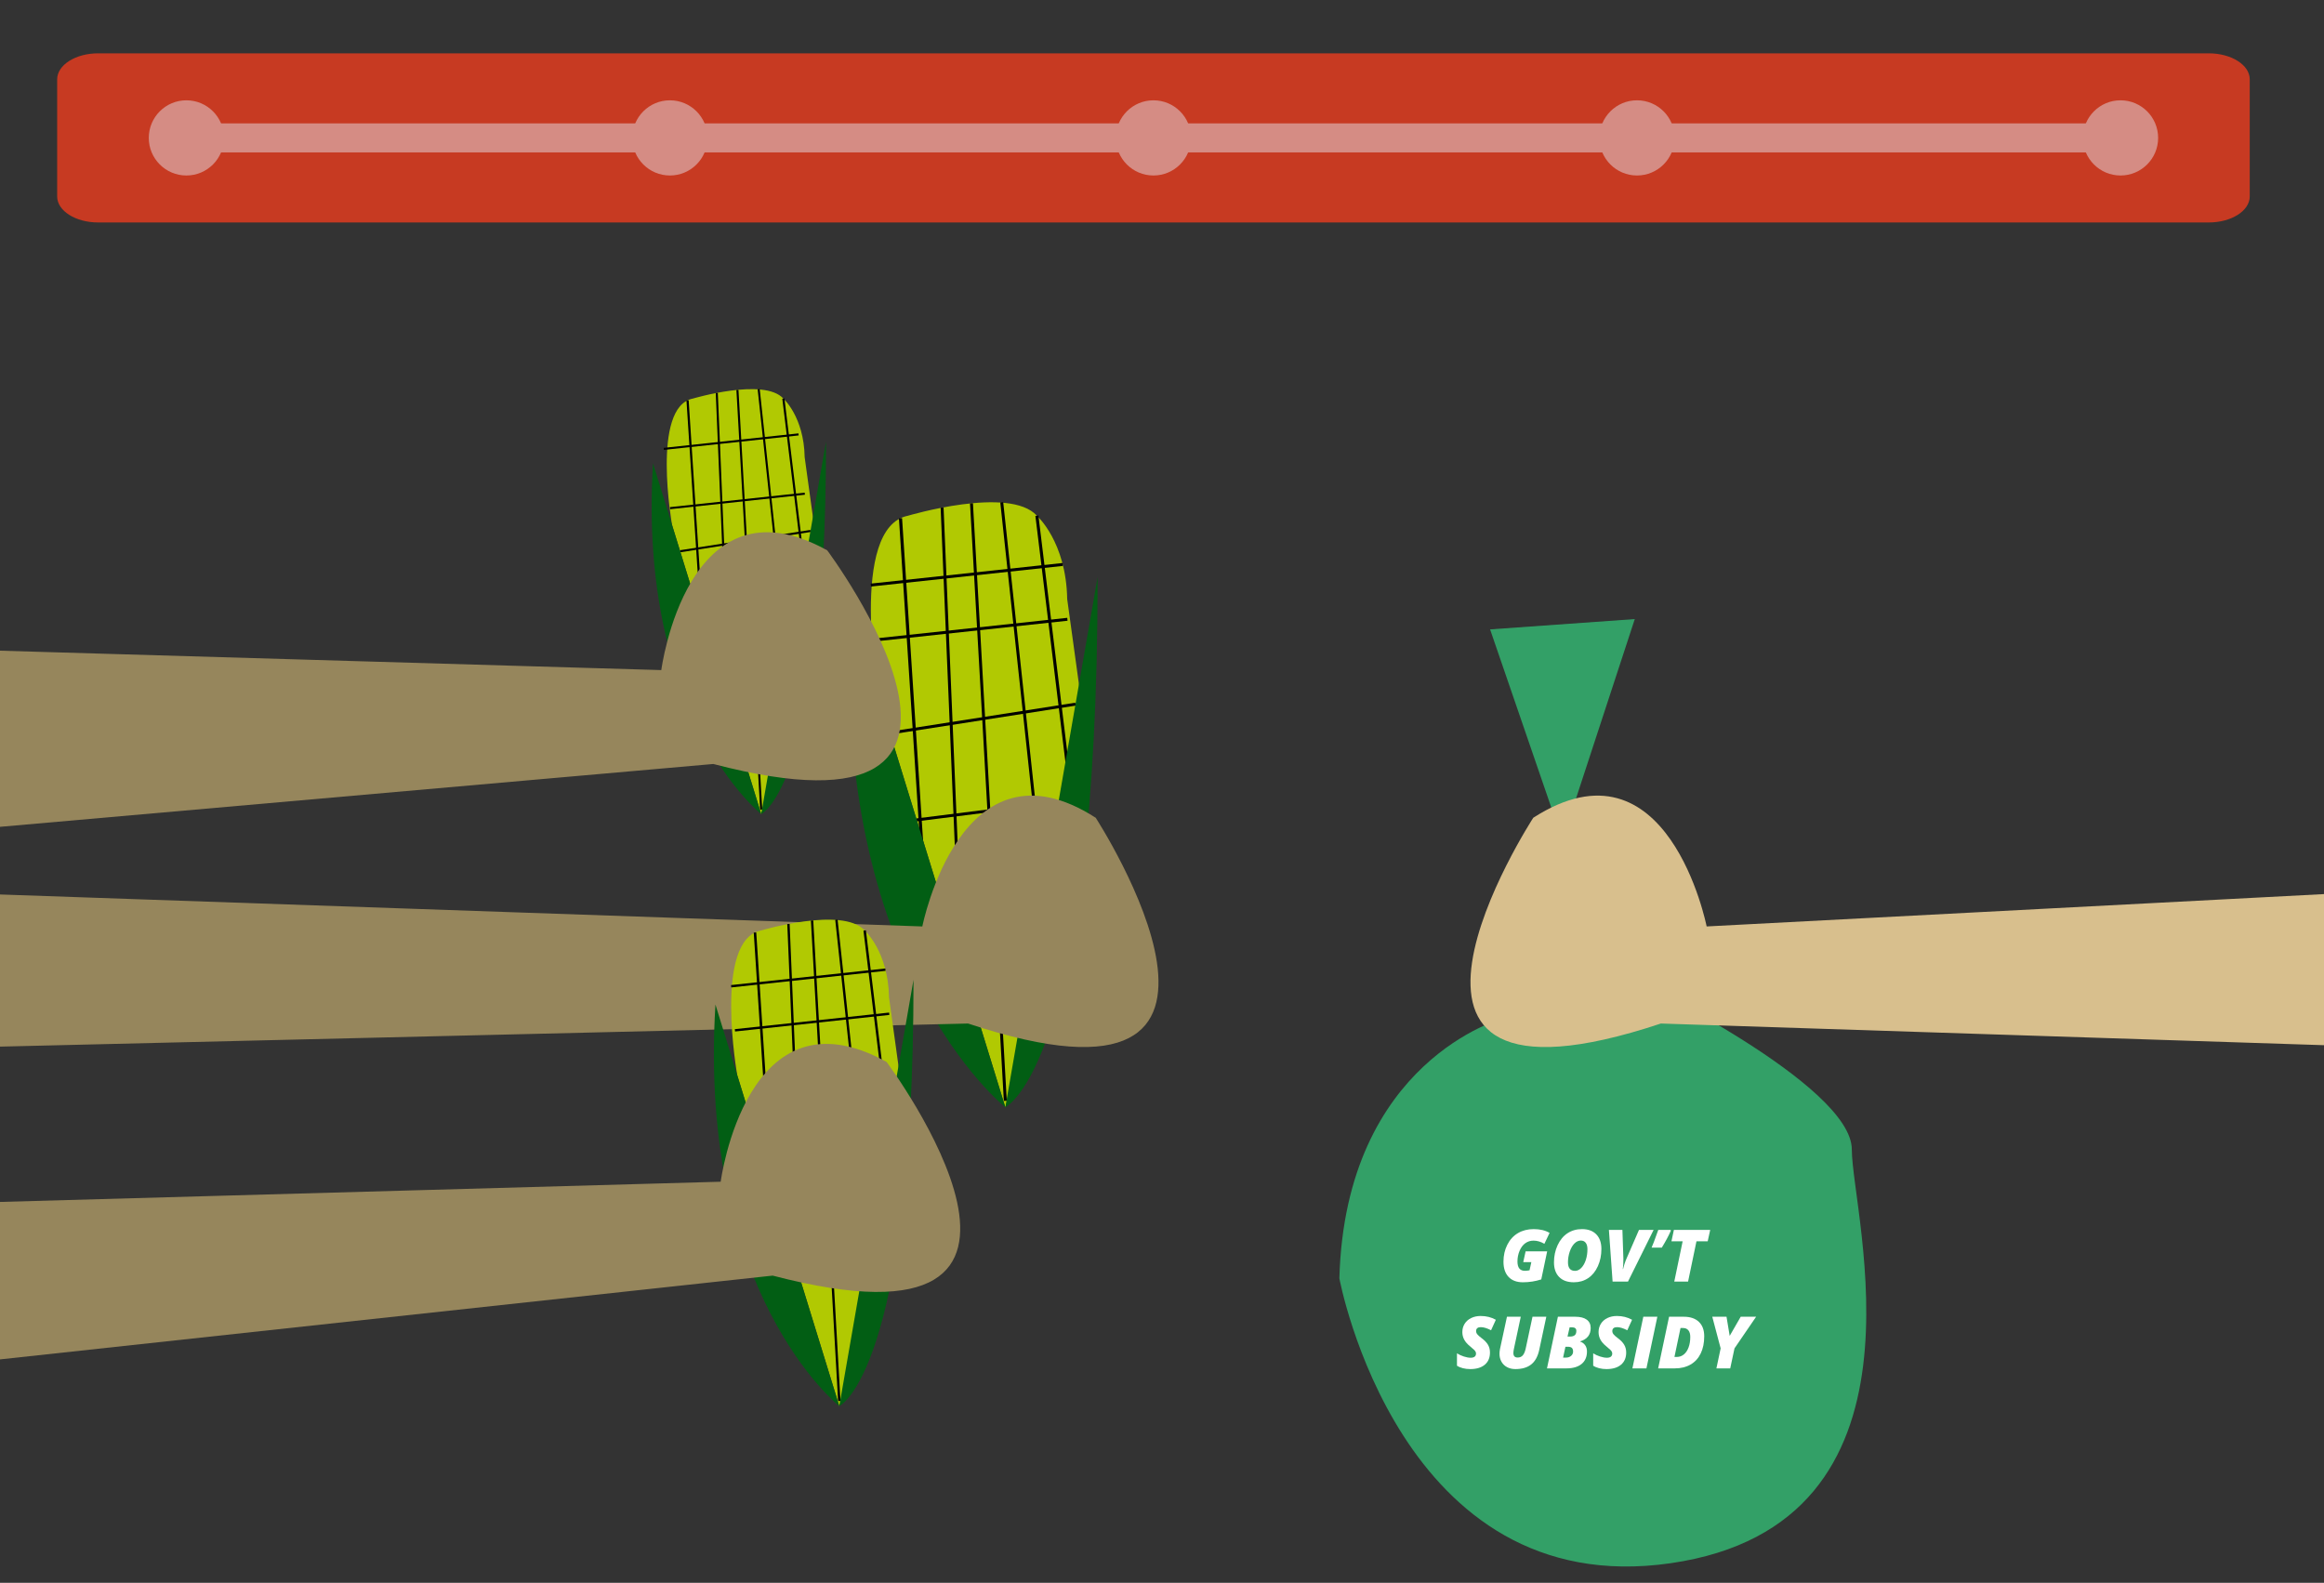 <?xml version="1.0" encoding="utf-8"?>
<!-- Generator: Adobe Illustrator 17.0.0, SVG Export Plug-In . SVG Version: 6.00 Build 0)  -->
<!DOCTYPE svg PUBLIC "-//W3C//DTD SVG 1.1//EN" "http://www.w3.org/Graphics/SVG/1.1/DTD/svg11.dtd">
<svg version="1.1" id="Layer_1" xmlns="http://www.w3.org/2000/svg" xmlns:xlink="http://www.w3.org/1999/xlink" x="0px" y="0px"
	 width="640px" height="435.917px" viewBox="0 0 640 435.917" enable-background="new 0 0 640 435.917" xml:space="preserve">
<rect x="0" y="0" width="640" height="435.917" fill="#333333" stroke="none"/>
<path fill="#C73A22" d="M619.551,54.102c0,3.958-5.056,7.167-11.293,7.167H27.036c-6.237,0-11.293-3.209-11.293-7.167V21.854
	c0-3.958,5.056-7.167,11.293-7.167h581.222c6.237,0,11.293,3.209,11.293,7.167V54.102z"/>
<line fill="none" stroke="#FFFFFF" stroke-width="1.882" stroke-miterlimit="10" x1="51.326" y1="37.978" x2="583.968" y2="37.978"/>
<circle fill="#D58C84" cx="51.326" cy="37.978" r="10.354"/>
<circle fill="#D58C84" cx="317.647" cy="37.978" r="10.354"/>
<circle fill="#D58C84" cx="583.968" cy="37.978" r="10.354"/>
<circle fill="#D58C84" cx="184.486" cy="37.978" r="10.354"/>
<circle fill="#D58C84" cx="450.808" cy="37.978" r="10.354"/>
<line fill="none" stroke="#D58C84" stroke-width="8" stroke-miterlimit="10" x1="51.326" y1="37.978" x2="583.968" y2="37.978"/>
<path fill="#B1C902" d="M241.916,191.632c0,0-8.282-46.369,8.127-49.597c0,0,27.976-8.339,35.508,0c0,0,8.07,7.154,8.339,22.945
	l4.035,29.241l-18.023,102.489l-3.049,8.223L241.916,191.632z"/>
<line stroke="#000000" stroke-width="0.859" stroke-miterlimit="10" x1="247.987" y1="142.723" x2="254.631" y2="244.732"/>
<line stroke="#000000" stroke-width="0.807" stroke-miterlimit="10" x1="287.317" y1="244.82" x2="275.867" y2="138.329"/>
<line stroke="#000000" stroke-width="0.839" stroke-miterlimit="10" x1="285.551" y1="142.035" x2="293.95" y2="210.9"/>
<line stroke="#000000" stroke-width="0.807" stroke-miterlimit="10" x1="239.826" y1="161.134" x2="292.66" y2="155.456"/>
<line stroke="#000000" stroke-width="0.807" stroke-miterlimit="10" x1="241.116" y1="176.232" x2="293.95" y2="170.553"/>
<line stroke="#000000" stroke-width="0.807" stroke-miterlimit="10" x1="259.443" y1="139.808" x2="264.569" y2="262.01"/>
<line stroke="#000000" stroke-width="0.807" stroke-miterlimit="10" x1="267.533" y1="138.616" x2="276.852" y2="303.167"/>
<line stroke="#000000" stroke-width="0.807" stroke-miterlimit="10" x1="245.08" y1="201.894" x2="296.177" y2="193.929"/>
<path stroke="#000000" stroke-width="0.807" stroke-miterlimit="10" d="M252.452,225.801"/>
<line stroke="#000000" stroke-width="0.807" stroke-miterlimit="10" x1="252.452" y1="225.801" x2="291.483" y2="220.892"/>
<line stroke="#000000" stroke-width="0.807" stroke-miterlimit="10" x1="258.316" y1="244.82" x2="287.795" y2="242.073"/>
<path stroke="#000000" stroke-width="1.107" stroke-miterlimit="10" d="M543.117,332.105"/>
<path fill="#B1C902" d="M185.082,144.612c0,0-5.818-32.57,5.709-34.838c0,0,19.651-5.858,24.942,0c0,0,5.669,5.025,5.858,16.117
	l2.834,20.54l-12.66,71.991l-2.142,5.776L185.082,144.612z"/>
<line stroke="#000000" stroke-width="0.603" stroke-miterlimit="10" x1="189.347" y1="110.258" x2="194.014" y2="181.911"/>
<line stroke="#000000" stroke-width="0.567" stroke-miterlimit="10" x1="216.973" y1="181.973" x2="208.93" y2="107.171"/>
<line stroke="#000000" stroke-width="0.589" stroke-miterlimit="10" x1="215.732" y1="109.774" x2="221.633" y2="158.146"/>
<line stroke="#000000" stroke-width="0.567" stroke-miterlimit="10" x1="182.798" y1="123.627" x2="219.91" y2="119.638"/>
<line stroke="#000000" stroke-width="0.567" stroke-miterlimit="10" x1="184.521" y1="139.952" x2="221.633" y2="135.963"/>
<line stroke="#000000" stroke-width="0.567" stroke-miterlimit="10" x1="197.394" y1="108.21" x2="200.994" y2="194.047"/>
<line stroke="#000000" stroke-width="0.567" stroke-miterlimit="10" x1="203.077" y1="107.373" x2="209.623" y2="222.957"/>
<line stroke="#000000" stroke-width="0.567" stroke-miterlimit="10" x1="187.305" y1="151.82" x2="223.196" y2="146.226"/>
<path fill="#025E14" d="M209.623,224.198c0,0-34.075-26.894-29.791-96.614L209.623,224.198z"/>
<path fill="#025E14" d="M227.478,121.632l-17.855,102.566C209.623,224.198,227.478,216.009,227.478,121.632z"/>
<line stroke="#000000" stroke-width="0.807" stroke-miterlimit="10" x1="283.399" y1="262.01" x2="263.617" y2="262.01"/>
<path fill="#025E14" d="M276.852,304.934c0,0-48.51-38.287-42.412-137.544L276.852,304.934z"/>
<polygon fill="#33A067" points="430.275,231.32 410.352,173.337 450.198,170.498 "/>
<path fill="#33A067" d="M413.981,280.447c0,0-43.475,11.47-45.136,71.608c0,0,16.482,89.292,91.255,78.461
	c74.772-10.831,49.868-96.068,49.868-113.923s-59.77-46.753-59.77-46.753L413.981,280.447z"/>
<path fill="#025E14" d="M302.272,158.917l-25.419,146.017C276.852,304.934,302.272,293.276,302.272,158.917z"/>
<path fill="#96865C" d="M-5,288.365l271.604-6.48c91.797,30.519,35.136-56.672,35.136-56.672
	c-37.118-23.84-47.743,29.935-47.743,29.935l-262.052-9.085"/>
<path fill="#B1C902" d="M203.035,296.143c0,0-6.66-37.287,6.535-39.882c0,0,22.497-6.706,28.553,0c0,0,6.489,5.753,6.706,18.451
	l3.245,23.514l-14.493,82.415l-2.452,6.612L203.035,296.143z"/>
<line stroke="#000000" stroke-width="0.69" stroke-miterlimit="10" x1="207.917" y1="256.814" x2="213.26" y2="338.843"/>
<line stroke="#000000" stroke-width="0.649" stroke-miterlimit="10" x1="239.544" y1="338.913" x2="230.336" y2="253.28"/>
<line stroke="#000000" stroke-width="0.674" stroke-miterlimit="10" x1="238.123" y1="256.26" x2="244.878" y2="311.637"/>
<line stroke="#000000" stroke-width="0.649" stroke-miterlimit="10" x1="201.354" y1="271.619" x2="243.84" y2="267.052"/>
<line stroke="#000000" stroke-width="0.649" stroke-miterlimit="10" x1="202.392" y1="283.759" x2="244.878" y2="279.192"/>
<line stroke="#000000" stroke-width="0.649" stroke-miterlimit="10" x1="217.129" y1="254.469" x2="221.251" y2="352.736"/>
<line stroke="#000000" stroke-width="0.649" stroke-miterlimit="10" x1="223.635" y1="253.511" x2="231.129" y2="385.832"/>
<line stroke="#000000" stroke-width="0.649" stroke-miterlimit="10" x1="205.579" y1="304.395" x2="246.668" y2="297.99"/>
<path stroke="#000000" stroke-width="0.649" stroke-miterlimit="10" d="M211.507,323.62"/>
<line stroke="#000000" stroke-width="0.649" stroke-miterlimit="10" x1="211.507" y1="323.62" x2="242.893" y2="319.672"/>
<line stroke="#000000" stroke-width="0.649" stroke-miterlimit="10" x1="216.223" y1="338.913" x2="239.928" y2="336.704"/>
<line stroke="#000000" stroke-width="0.649" stroke-miterlimit="10" x1="236.393" y1="352.736" x2="220.485" y2="352.736"/>
<path fill="#025E14" d="M231.129,387.253c0,0-39.009-30.788-34.105-110.604L231.129,387.253z"/>
<path fill="#025E14" d="M251.569,269.835l-20.441,117.417C231.129,387.253,251.569,377.878,251.569,269.835z"/>
<path fill="#D8BF8D" d="M643.35,246.063l-173.361,9.085c0,0-10.625-53.774-47.743-29.935c0,0-56.661,87.19,35.136,56.672
	l198.286,6.48"/>
<path fill="#96865C" d="M-8.055,331.246l206.524-5.792c0,0,7.096-54.353,45.69-32.984c0,0,62.226,83.31-31.366,58.842L-5.667,375"/>
<path fill="#96865C" d="M-8.055,178.967l190.168,5.58c0,0,7.096-54.353,45.69-32.984c0,0,62.226,83.31-31.366,58.842L-2.333,227.92"
	/>
<g>
	<path fill="#FFFFFF" d="M420.135,344.624h5.935l-1.624,7.734c-1.622,0.525-3.312,0.788-5.069,0.788
		c-1.692,0-3.006-0.493-3.939-1.479c-0.935-0.986-1.401-2.383-1.401-4.193c0-1.732,0.356-3.295,1.07-4.689
		c0.713-1.395,1.691-2.457,2.933-3.186c1.242-0.729,2.688-1.094,4.335-1.094c1.725,0,3.178,0.347,4.358,1.041l-1.431,3.006
		c-0.992-0.583-1.984-0.875-2.977-0.875c-0.856,0-1.613,0.235-2.271,0.705c-0.659,0.471-1.184,1.166-1.576,2.087
		s-0.589,1.904-0.589,2.948c0,1.712,0.678,2.568,2.033,2.568c0.409,0,0.84-0.045,1.294-0.136l0.496-2.257h-2.228L420.135,344.624z"
		/>
	<path fill="#FFFFFF" d="M435.662,338.504c1.687,0,2.998,0.481,3.936,1.444c0.937,0.963,1.405,2.308,1.405,4.033
		s-0.322,3.303-0.968,4.733s-1.535,2.526-2.671,3.288c-1.135,0.762-2.451,1.143-3.949,1.143c-1.745,0-3.093-0.483-4.042-1.449
		c-0.951-0.966-1.426-2.309-1.426-4.028s0.334-3.298,1.002-4.738s1.578-2.538,2.729-3.293
		C432.829,338.882,434.157,338.504,435.662,338.504z M437.16,344.021c0-0.74-0.155-1.318-0.467-1.737s-0.762-0.627-1.353-0.627
		c-0.642,0-1.232,0.272-1.771,0.817c-0.538,0.544-0.968,1.294-1.289,2.247c-0.321,0.954-0.481,1.93-0.481,2.928
		c0,1.57,0.648,2.354,1.945,2.354c0.616,0,1.188-0.269,1.718-0.808c0.528-0.538,0.943-1.265,1.245-2.179
		S437.16,345.104,437.16,344.021z"/>
	<path fill="#FFFFFF" d="M451.354,338.728h4.027l-7.053,14.223h-4.242l-1.012-14.223h3.717l0.263,7.792v0.496
		c0,0.934-0.052,1.764-0.156,2.491h0.078c0.091-0.415,0.235-0.926,0.433-1.532c0.198-0.606,0.378-1.078,0.54-1.416L451.354,338.728z
		"/>
	<path fill="#FFFFFF" d="M460.052,338.728l0.078,0.214c-0.597,1.375-1.427,2.928-2.491,4.66h-2.812
		c0.221-0.525,0.439-1.068,0.657-1.629c0.217-0.561,0.611-1.643,1.182-3.245H460.052z"/>
	<path fill="#FFFFFF" d="M464.877,352.951h-3.804l2.306-11.081h-3.084l0.671-3.142h10.002l-0.691,3.142h-3.094L464.877,352.951z"/>
	<path fill="#FFFFFF" d="M410.318,372.492c0,1.44-0.477,2.561-1.43,3.361c-0.954,0.801-2.283,1.201-3.989,1.201
		c-0.714,0-1.388-0.079-2.023-0.238c-0.636-0.159-1.184-0.391-1.645-0.695v-3.405c0.545,0.344,1.169,0.632,1.873,0.866
		c0.704,0.233,1.341,0.35,1.912,0.35c0.479,0,0.843-0.101,1.089-0.302c0.247-0.201,0.37-0.486,0.37-0.856
		c0-0.175-0.039-0.339-0.117-0.491c-0.077-0.152-0.188-0.305-0.33-0.458s-0.525-0.488-1.148-1.007
		c-0.759-0.609-1.31-1.232-1.653-1.868s-0.516-1.333-0.516-2.092c0-0.85,0.212-1.613,0.637-2.291s1.024-1.203,1.8-1.576
		s1.643-0.56,2.603-0.56c1.55,0,2.944,0.347,4.184,1.041l-1.313,2.89c-1.109-0.571-2.053-0.856-2.831-0.856
		c-0.415,0-0.734,0.091-0.958,0.272c-0.225,0.182-0.336,0.448-0.336,0.798c0,0.318,0.108,0.615,0.326,0.89
		c0.217,0.276,0.63,0.644,1.24,1.104c0.765,0.564,1.333,1.158,1.702,1.78C410.134,370.975,410.318,371.688,410.318,372.492z"/>
	<path fill="#FFFFFF" d="M425.835,362.637l-1.936,9.067c-0.383,1.823-1.113,3.17-2.189,4.042c-1.076,0.872-2.539,1.308-4.388,1.308
		c-0.869,0-1.636-0.178-2.301-0.535c-0.665-0.357-1.177-0.856-1.537-1.499c-0.359-0.642-0.54-1.358-0.54-2.15
		c0-0.415,0.039-0.833,0.117-1.255l1.936-8.979h3.804l-1.896,8.882c-0.091,0.441-0.137,0.814-0.137,1.119
		c0,0.824,0.393,1.235,1.178,1.235c0.609,0,1.088-0.209,1.435-0.627s0.611-1.059,0.793-1.921l1.858-8.688H425.835z"/>
	<path fill="#FFFFFF" d="M429.026,362.637h4.738c1.407,0,2.474,0.268,3.2,0.803c0.727,0.535,1.09,1.302,1.09,2.301
		c0,1.868-0.963,3.09-2.89,3.667v0.078c0.57,0.188,1.024,0.518,1.362,0.988c0.337,0.47,0.506,1.046,0.506,1.727
		c0,1.485-0.495,2.633-1.483,3.444c-0.989,0.811-2.392,1.216-4.208,1.216h-5.321L429.026,362.637z M431.099,370.906l-0.643,2.987
		h0.798c0.558,0,1.023-0.157,1.396-0.472s0.56-0.708,0.56-1.182c0-0.448-0.107-0.781-0.321-1.002s-0.59-0.331-1.129-0.331H431.099z
		 M431.673,368.095h0.7c0.57,0,1.002-0.123,1.294-0.37c0.292-0.246,0.438-0.642,0.438-1.187c0-0.661-0.412-0.992-1.235-0.992h-0.613
		L431.673,368.095z"/>
	<path fill="#FFFFFF" d="M447.832,372.492c0,1.44-0.477,2.561-1.43,3.361c-0.954,0.801-2.283,1.201-3.989,1.201
		c-0.714,0-1.388-0.079-2.023-0.238c-0.636-0.159-1.184-0.391-1.645-0.695v-3.405c0.545,0.344,1.169,0.632,1.873,0.866
		c0.704,0.233,1.341,0.35,1.912,0.35c0.479,0,0.843-0.101,1.089-0.302c0.247-0.201,0.37-0.486,0.37-0.856
		c0-0.175-0.039-0.339-0.117-0.491c-0.077-0.152-0.188-0.305-0.33-0.458s-0.525-0.488-1.148-1.007
		c-0.759-0.609-1.31-1.232-1.653-1.868s-0.516-1.333-0.516-2.092c0-0.85,0.212-1.613,0.637-2.291s1.024-1.203,1.8-1.576
		s1.643-0.56,2.603-0.56c1.55,0,2.944,0.347,4.184,1.041l-1.313,2.89c-1.109-0.571-2.053-0.856-2.831-0.856
		c-0.415,0-0.734,0.091-0.958,0.272c-0.225,0.182-0.336,0.448-0.336,0.798c0,0.318,0.108,0.615,0.326,0.89
		c0.217,0.276,0.63,0.644,1.24,1.104c0.765,0.564,1.333,1.158,1.702,1.78C447.647,370.975,447.832,371.688,447.832,372.492z"/>
	<path fill="#FFFFFF" d="M449.544,376.86l3.006-14.223h3.862l-3.006,14.223H449.544z"/>
	<path fill="#FFFFFF" d="M469.321,368.017c0,1.816-0.32,3.39-0.963,4.723c-0.642,1.333-1.574,2.353-2.797,3.06
		c-1.223,0.707-2.671,1.061-4.344,1.061h-4.582l3.006-14.223h4.047c1.79,0,3.177,0.469,4.159,1.406S469.321,366.305,469.321,368.017
		z M461.792,373.708c0.713,0,1.351-0.227,1.911-0.681c0.562-0.454,0.997-1.101,1.309-1.941s0.467-1.798,0.467-2.875
		c0-0.811-0.175-1.425-0.525-1.843c-0.35-0.418-0.84-0.627-1.469-0.627h-0.69l-1.674,7.968H461.792z"/>
	<path fill="#FFFFFF" d="M476.336,367.91l3.035-5.273h4.242l-5.954,8.707l-1.177,5.516h-3.805l1.168-5.516l-2.306-8.707h3.921
		L476.336,367.91z"/>
</g>
</svg>
